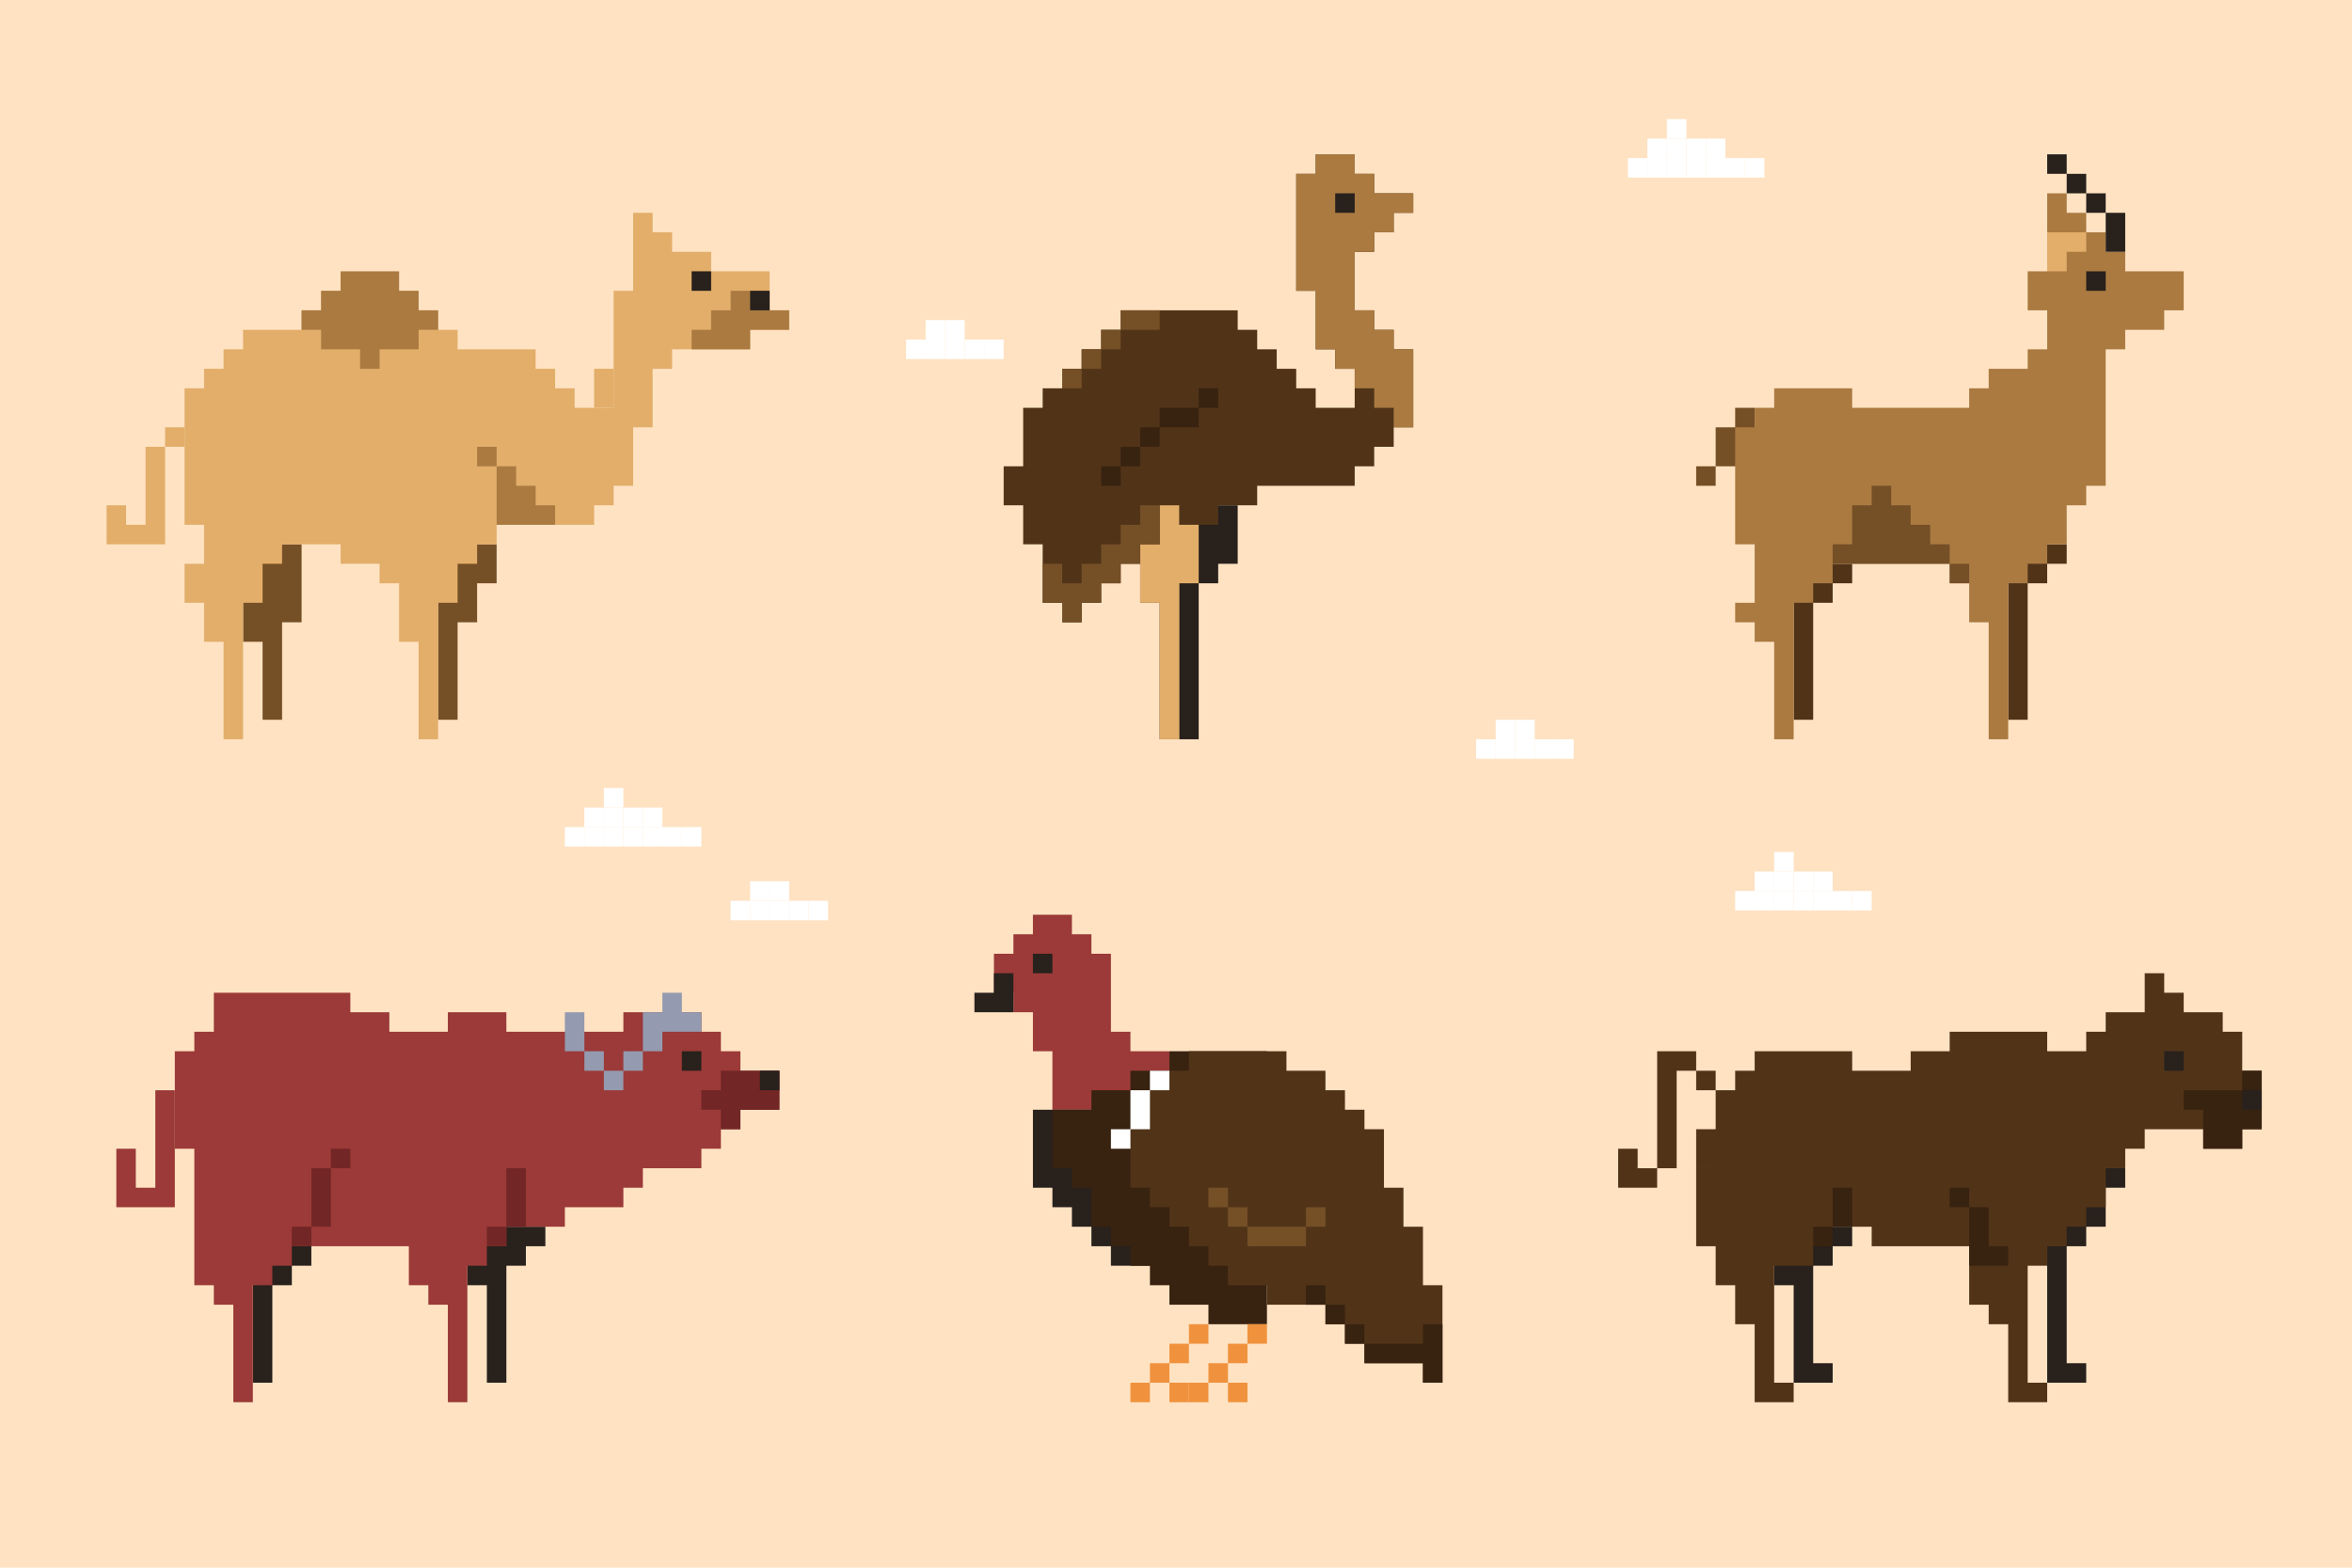 <?xml version="1.0" encoding="utf-8"?>
<!-- Generator: Adobe Illustrator 27.5.0, SVG Export Plug-In . SVG Version: 6.00 Build 0)  -->
<svg version="1.1" xmlns="http://www.w3.org/2000/svg" xmlns:xlink="http://www.w3.org/1999/xlink" x="0px" y="0px"
	 viewBox="0 0 750 500" style="enable-background:new 0 0 750 500;" xml:space="preserve">
<g id="BACKGROUND">
	<rect style="fill:#FFE2C2;" width="750" height="500"/>
</g>
<g id="OBJECTS">
	<g>
		<polygon style="fill:#754F26;" points="96.172,173.597 96.172,198.472 89.953,198.472 89.953,229.566 83.735,229.566 
			83.735,204.691 77.516,204.691 77.516,173.597 		"/>
		<polygon style="fill:#754F26;" points="158.36,173.597 158.36,186.035 152.141,186.035 152.141,198.472 145.922,198.472 
			145.922,229.566 139.703,229.566 139.703,173.597 		"/>
		<polygon style="fill:#E2AE6A;" points="214.328,111.41 214.328,117.628 208.11,117.628 208.11,136.285 201.891,136.285 
			201.891,154.941 195.672,154.941 195.672,161.16 189.453,161.16 189.453,167.378 164.578,167.378 158.36,167.378 158.36,173.597 
			152.141,173.597 152.141,179.816 145.922,179.816 145.922,186.035 145.922,192.253 139.703,192.253 139.703,235.785 
			133.485,235.785 133.485,204.691 127.266,204.691 127.266,198.472 127.266,186.035 121.047,186.035 121.047,179.816 
			108.61,179.816 108.61,173.597 89.953,173.597 89.953,179.816 83.735,179.816 83.735,186.035 83.735,192.253 77.516,192.253 
			77.516,235.785 71.297,235.785 71.297,204.691 65.078,204.691 65.078,192.253 58.86,192.253 58.86,179.816 65.078,179.816 
			65.078,167.378 58.86,167.378 58.86,123.847 65.078,123.847 65.078,117.628 71.297,117.628 71.297,111.41 77.516,111.41 
			77.516,105.191 83.735,105.191 96.172,105.191 96.172,98.972 102.391,98.972 102.391,92.753 133.485,92.753 133.485,98.972 
			139.703,98.972 139.703,105.191 145.922,105.191 145.922,111.41 170.797,111.41 170.797,117.628 177.016,117.628 177.016,123.847 
			183.235,123.847 183.235,130.066 195.672,130.066 195.672,92.753 201.891,92.753 201.891,86.535 201.891,67.878 208.11,67.878 
			208.11,74.097 214.328,74.097 214.328,80.316 226.766,80.316 226.766,86.535 232.985,86.535 245.422,86.535 245.422,98.972 
			251.641,98.972 251.641,105.191 239.203,105.191 239.203,111.41 		"/>
		<polygon style="fill:#AA7A41;" points="239.203,92.753 232.985,92.753 232.985,98.972 226.766,98.972 226.766,105.191 
			220.547,105.191 220.547,111.41 239.203,111.41 239.203,105.191 251.641,105.191 251.641,98.972 245.422,98.972 245.422,92.753 		
			"/>
		<rect x="189.453" y="117.628" style="fill:#E2AE6A;" width="6.219" height="12.437"/>
		<polygon style="fill:#AA7A41;" points="133.485,98.972 133.485,92.753 127.266,92.753 127.266,86.535 108.61,86.535 
			108.61,92.753 102.391,92.753 102.391,98.972 96.172,98.972 96.172,105.191 102.391,105.191 102.391,111.41 114.828,111.41 
			114.828,117.628 121.047,117.628 121.047,111.41 133.485,111.41 133.485,105.191 139.703,105.191 139.703,98.972 		"/>
		<rect x="220.547" y="86.535" style="fill:#28211C;" width="6.219" height="6.219"/>
		<polygon style="fill:#AA7A41;" points="158.36,167.378 158.36,148.722 152.141,148.722 152.141,142.503 158.36,142.503 
			158.36,148.722 164.578,148.722 164.578,154.941 170.797,154.941 170.797,161.16 177.016,161.16 177.016,167.378 		"/>
		<g>
			<polygon style="fill:#E2AE6A;" points="46.422,167.378 40.203,167.378 40.203,161.16 33.985,161.16 33.985,173.597 
				52.641,173.597 52.641,142.503 46.422,142.503 			"/>
			<rect x="52.641" y="136.285" style="fill:#E2AE6A;" width="6.219" height="6.219"/>
		</g>
		<rect x="239.203" y="92.753" style="fill:#28211C;" width="6.219" height="6.219"/>
	</g>
	<g>
		<polygon style="fill:#28211C;" points="394.672,161.16 394.672,179.816 388.453,179.816 388.453,186.035 382.234,186.035 
			382.234,235.785 376.016,235.785 376.016,161.16 		"/>
		<polygon style="fill:#513418;" points="438.203,142.503 438.203,148.722 431.984,148.722 431.984,154.941 400.891,154.941 
			400.891,161.16 388.453,161.16 388.453,167.378 382.234,167.378 382.234,186.035 376.016,186.035 376.016,235.785 
			369.797,235.785 369.797,192.253 363.578,192.253 363.578,179.816 357.359,179.816 357.359,186.035 351.141,186.035 
			351.141,192.253 344.922,192.253 344.922,198.472 338.703,198.472 338.703,192.253 332.485,192.253 332.485,173.597 
			326.266,173.597 326.266,161.16 320.047,161.16 320.047,148.722 326.266,148.722 326.266,130.066 332.485,130.066 
			332.485,123.847 338.703,123.847 338.703,117.628 344.922,117.628 344.922,111.41 351.141,111.41 351.141,105.191 
			357.359,105.191 357.359,98.972 394.672,98.972 394.672,105.191 400.891,105.191 400.891,111.41 407.109,111.41 407.109,117.628 
			413.328,117.628 413.328,123.847 419.547,123.847 419.547,130.066 431.984,130.066 431.984,117.628 425.766,117.628 
			425.766,111.41 419.547,111.41 419.547,92.753 413.328,92.753 413.328,86.535 413.328,55.441 419.547,55.441 419.547,49.222 
			431.984,49.222 431.984,55.441 438.203,55.441 438.203,61.66 450.641,61.66 450.641,67.878 444.422,67.878 444.422,74.097 
			438.203,74.097 438.203,80.316 431.984,80.316 431.984,98.972 438.203,98.972 438.203,105.191 444.422,105.191 444.422,111.41 
			450.641,111.41 450.641,136.285 444.422,136.285 444.422,142.503 		"/>
		<polygon style="fill:#E2AE6A;" points="382.234,167.378 376.016,167.378 376.016,161.16 369.797,161.16 369.797,173.597 
			363.578,173.597 363.578,192.253 369.797,192.253 369.797,235.785 376.016,235.785 376.016,186.035 382.234,186.035 		"/>
		<polygon style="fill:#AA7A41;" points="431.984,123.847 438.203,123.847 438.203,130.066 444.422,130.066 444.422,136.285 
			450.641,136.285 450.641,111.41 444.422,111.41 444.422,105.191 438.203,105.191 438.203,98.972 431.984,98.972 431.984,80.316 
			438.203,80.316 438.203,74.097 444.422,74.097 444.422,67.878 450.641,67.878 450.641,61.66 438.203,61.66 438.203,55.441 
			431.984,55.441 431.984,49.222 419.547,49.222 419.547,55.441 413.328,55.441 413.328,92.753 419.547,92.753 419.547,111.41 
			425.766,111.41 425.766,117.628 431.984,117.628 		"/>
		<polygon style="fill:#754F26;" points="332.485,179.816 338.703,179.816 338.703,186.035 344.922,186.035 344.922,179.816 
			351.141,179.816 351.141,173.597 357.359,173.597 357.359,167.378 363.578,167.378 363.578,161.16 369.797,161.16 
			369.797,173.597 363.578,173.597 363.578,179.816 357.359,179.816 357.359,186.035 351.141,186.035 351.141,192.253 
			344.922,192.253 344.922,198.472 338.703,198.472 338.703,192.253 332.485,192.253 		"/>
		<rect x="425.766" y="61.66" style="fill:#28211C;" width="6.219" height="6.219"/>
		<polygon style="fill:#382210;" points="388.453,123.847 382.234,123.847 382.234,130.066 369.797,130.066 369.797,136.285 
			363.578,136.285 363.578,142.503 357.359,142.503 357.359,148.722 351.141,148.722 351.141,154.941 357.359,154.941 
			357.359,148.722 363.578,148.722 363.578,142.503 369.797,142.503 369.797,136.285 382.234,136.285 382.234,130.066 
			388.453,130.066 		"/>
		<polygon style="fill:#754F26;" points="369.797,98.972 369.797,105.191 357.359,105.191 357.359,111.41 351.141,111.41 
			351.141,117.628 344.922,117.628 344.922,123.847 338.703,123.847 338.703,117.628 344.922,117.628 344.922,111.41 
			351.141,111.41 351.141,105.191 357.359,105.191 357.359,98.972 		"/>
	</g>
	<g>
		<polygon style="fill:#513418;" points="590.619,179.816 590.619,186.035 584.4,186.035 584.4,192.253 578.181,192.253 
			578.181,229.566 571.962,229.566 571.962,179.816 		"/>
		<polygon style="fill:#513418;" points="659.025,173.597 659.025,179.816 652.806,179.816 652.806,186.035 646.587,186.035 
			646.587,229.566 640.369,229.566 640.369,173.597 		"/>
		<polygon style="fill:#754F26;" points="559.525,130.066 553.306,130.066 553.306,136.285 547.087,136.285 547.087,148.722 
			540.869,148.722 540.869,154.941 547.087,154.941 547.087,148.722 559.525,148.722 		"/>
		<polygon style="fill:#AA7A41;" points="677.681,86.535 677.681,80.316 671.462,80.316 671.462,74.097 665.244,74.097 
			665.244,67.878 659.025,67.878 659.025,61.66 652.806,61.66 652.806,80.316 652.806,86.535 646.587,86.535 646.587,98.972 
			652.806,98.972 652.806,111.41 646.587,111.41 646.587,117.628 634.15,117.628 634.15,123.847 627.931,123.847 627.931,130.066 
			590.619,130.066 590.619,123.847 565.744,123.847 565.744,130.066 559.525,130.066 559.525,136.285 553.306,136.285 
			553.306,173.597 559.525,173.597 559.525,192.253 553.306,192.253 553.306,198.472 559.525,198.472 559.525,204.691 
			565.744,204.691 565.744,235.785 571.962,235.785 571.962,192.253 578.181,192.253 578.181,186.035 584.4,186.035 584.4,179.816 
			596.837,179.816 621.712,179.816 621.712,186.035 627.931,186.035 627.931,192.253 627.931,198.472 634.15,198.472 
			634.15,235.785 640.369,235.785 640.369,186.035 646.587,186.035 646.587,179.816 652.806,179.816 652.806,173.597 
			659.025,173.597 659.025,161.16 665.244,161.16 665.244,154.941 671.462,154.941 671.462,111.41 677.681,111.41 677.681,105.191 
			690.119,105.191 690.119,98.972 696.337,98.972 696.337,86.535 		"/>
		<polygon style="fill:#754F26;" points="584.4,179.816 584.4,173.597 590.619,173.597 590.619,161.16 596.837,161.16 
			596.837,154.941 603.056,154.941 603.056,161.16 609.275,161.16 609.275,167.378 615.494,167.378 615.494,173.597 
			621.712,173.597 621.712,179.816 627.931,179.816 627.931,186.035 621.712,186.035 621.712,179.816 		"/>
		<polygon style="fill:#E2AE6A;" points="659.025,74.097 652.806,74.097 652.806,86.535 659.025,86.535 659.025,80.316 
			665.244,80.316 665.244,74.097 		"/>
		<rect x="665.244" y="86.535" style="fill:#28211C;" width="6.219" height="6.219"/>
		<polygon style="fill:#28211C;" points="671.462,80.316 671.462,74.097 671.462,67.878 665.244,67.878 665.244,61.66 
			659.025,61.66 659.025,55.441 652.806,55.441 652.806,49.222 659.025,49.222 659.025,55.441 665.244,55.441 665.244,61.66 
			671.462,61.66 671.462,67.878 677.681,67.878 677.681,80.316 		"/>
	</g>
	<g>
		<polygon style="fill:#28211C;" points="173.906,391.253 173.906,397.472 167.688,397.472 167.688,403.691 161.469,403.691 
			161.469,441.003 155.25,441.003 155.25,409.909 149.031,409.909 149.031,391.253 		"/>
		<polygon style="fill:#28211C;" points="99.282,397.472 99.282,403.691 93.063,403.691 93.063,409.909 86.844,409.909 
			86.844,441.003 80.625,441.003 80.625,397.472 		"/>
		<polygon style="fill:#9B3A38;" points="55.75,347.722 49.532,347.722 49.532,378.816 43.313,378.816 43.313,366.378 
			37.094,366.378 37.094,372.597 37.094,385.034 55.75,385.034 		"/>
		<polygon style="fill:#9B3A38;" points="236.094,341.503 236.094,335.284 229.875,335.284 229.875,329.066 223.656,329.066 
			223.656,322.847 198.781,322.847 198.781,329.066 186.344,329.066 161.469,329.066 161.469,322.847 142.813,322.847 
			142.813,329.066 124.157,329.066 124.157,322.847 111.719,322.847 111.719,316.628 68.188,316.628 68.188,329.066 61.969,329.066 
			61.969,335.284 55.75,335.284 55.75,366.378 61.969,366.378 61.969,385.034 61.969,409.909 68.188,409.909 68.188,416.128 
			74.407,416.128 74.407,447.222 80.625,447.222 80.625,409.909 86.844,409.909 86.844,403.691 93.063,403.691 93.063,397.472 
			130.375,397.472 130.375,409.909 136.594,409.909 136.594,416.128 142.813,416.128 142.813,447.222 149.031,447.222 
			149.031,403.691 155.25,403.691 155.25,397.472 161.469,397.472 161.469,391.253 180.125,391.253 180.125,385.034 
			198.781,385.034 198.781,378.816 205,378.816 205,372.597 223.656,372.597 223.656,366.378 229.875,366.378 229.875,360.159 
			236.094,360.159 236.094,353.941 248.531,353.941 248.531,341.503 		"/>
		<polygon style="fill:#722626;" points="236.094,341.503 229.875,341.503 229.875,347.722 223.656,347.722 223.656,353.941 
			229.875,353.941 229.875,360.159 236.094,360.159 236.094,353.941 248.531,353.941 248.531,341.503 		"/>
		<polygon style="fill:#949AAF;" points="223.656,329.066 223.656,322.847 217.438,322.847 217.438,316.628 211.219,316.628 
			211.219,322.847 205,322.847 205,335.284 198.781,335.284 198.781,341.503 192.563,341.503 192.563,335.284 186.344,335.284 
			186.344,322.847 180.125,322.847 180.125,329.066 180.125,335.284 186.344,335.284 186.344,341.503 192.563,341.503 
			192.563,347.722 198.781,347.722 198.781,341.503 205,341.503 205,335.284 211.219,335.284 211.219,329.066 		"/>
		<polygon style="fill:#722626;" points="93.063,397.472 93.063,391.253 99.282,391.253 99.282,372.597 105.5,372.597 
			105.5,366.378 111.719,366.378 111.719,372.597 105.5,372.597 105.5,391.253 99.282,391.253 99.282,397.472 		"/>
		<polygon style="fill:#722626;" points="155.25,397.472 155.25,391.253 161.469,391.253 161.469,372.597 167.688,372.597 
			167.688,391.253 161.469,391.253 161.469,397.472 		"/>
		<rect x="217.438" y="335.284" style="fill:#28211C;" width="6.219" height="6.219"/>
		<rect x="242.313" y="341.503" style="fill:#28211C;" width="6.219" height="6.219"/>
	</g>
	<g>
		<polygon style="fill:#28211C;" points="590.619,391.253 590.619,397.472 584.4,397.472 584.4,403.691 578.181,403.691 
			578.181,434.784 584.4,434.784 584.4,441.003 571.962,441.003 571.962,409.909 565.744,409.909 565.744,391.253 		"/>
		<polygon style="fill:#28211C;" points="677.681,372.597 677.681,378.816 671.462,378.816 671.462,385.034 671.462,391.253 
			665.244,391.253 665.244,397.472 659.025,397.472 659.025,434.784 665.244,434.784 665.244,441.003 652.806,441.003 
			652.806,372.597 		"/>
		<polygon style="fill:#513418;" points="590.619,341.503 590.619,335.284 559.525,335.284 559.525,341.503 553.306,341.503 
			553.306,347.722 547.087,347.722 547.087,360.159 540.869,360.159 540.869,366.378 540.869,372.597 590.619,372.597 		"/>
		<polygon style="fill:#513418;" points="714.994,341.503 714.994,329.066 708.775,329.066 708.775,322.847 696.337,322.847 
			696.337,316.628 690.119,316.628 690.119,310.409 683.9,310.409 683.9,322.847 671.462,322.847 671.462,329.066 665.244,329.066 
			665.244,335.284 652.806,335.284 652.806,329.066 621.712,329.066 621.712,335.284 609.275,335.284 609.275,341.503 
			584.4,341.503 559.525,341.503 559.525,353.941 553.306,353.941 553.306,360.159 547.087,360.159 547.087,372.597 
			540.869,372.597 540.869,397.472 547.087,397.472 547.087,409.909 553.306,409.909 553.306,422.347 559.525,422.347 
			559.525,447.222 571.962,447.222 571.962,441.003 565.744,441.003 565.744,403.691 571.962,403.691 578.181,403.691 
			578.181,397.472 584.4,397.472 584.4,391.253 596.837,391.253 596.837,397.472 627.931,397.472 627.931,416.128 634.15,416.128 
			634.15,422.347 640.369,422.347 640.369,447.222 652.806,447.222 652.806,441.003 646.587,441.003 646.587,403.691 
			652.806,403.691 652.806,397.472 659.025,397.472 659.025,391.253 665.244,391.253 665.244,385.034 671.462,385.034 
			671.462,372.597 677.681,372.597 677.681,366.378 683.9,366.378 683.9,360.159 690.119,360.159 702.556,360.159 702.556,366.378 
			714.994,366.378 714.994,360.159 721.212,360.159 721.212,341.503 		"/>
		<polygon style="fill:#513418;" points="547.087,347.722 540.869,347.722 540.869,341.503 534.65,341.503 534.65,372.597 
			528.431,372.597 528.431,378.816 515.994,378.816 515.994,366.378 522.212,366.378 522.212,372.597 528.431,372.597 
			528.431,366.378 528.431,335.284 540.869,335.284 540.869,341.503 547.087,341.503 		"/>
		<rect x="690.119" y="335.284" style="fill:#28211C;" width="6.219" height="6.219"/>
		<polygon style="fill:#382210;" points="721.212,341.503 714.994,341.503 714.994,347.722 702.556,347.722 696.337,347.722 
			696.337,353.941 702.556,353.941 702.556,366.378 714.994,366.378 714.994,360.159 721.212,360.159 		"/>
		<polygon style="fill:#382210;" points="621.712,378.816 621.712,385.034 627.931,385.034 627.931,397.472 627.931,403.691 
			634.15,403.691 640.369,403.691 640.369,397.472 634.15,397.472 634.15,385.034 627.931,385.034 627.931,378.816 		"/>
		<polygon style="fill:#382210;" points="578.181,397.472 578.181,391.253 584.4,391.253 584.4,378.816 590.619,378.816 
			590.619,391.253 584.4,391.253 584.4,397.472 		"/>
		<rect x="714.994" y="347.722" style="fill:#28211C;" width="6.219" height="6.219"/>
	</g>
	<g>
		<polygon style="fill:#9B3A38;" points="372.906,335.284 360.469,335.284 360.469,329.066 354.25,329.066 354.25,304.191 
			348.031,304.191 348.031,297.972 341.813,297.972 341.813,291.753 329.375,291.753 329.375,297.972 323.156,297.972 
			323.156,304.191 316.938,304.191 316.938,316.628 323.156,316.628 323.156,322.847 329.375,322.847 329.375,335.284 
			335.594,335.284 335.594,353.941 372.906,353.941 		"/>
		<polygon style="fill:#28211C;" points="335.594,353.941 329.375,353.941 329.375,360.159 329.375,378.816 335.594,378.816 
			335.594,385.034 341.813,385.034 341.813,391.253 348.031,391.253 348.031,397.472 354.25,397.472 354.25,403.691 
			366.688,403.691 366.688,353.941 		"/>
		<polygon style="fill:#382210;" points="379.125,335.284 372.906,335.284 372.906,341.503 360.469,341.503 360.469,347.722 
			348.031,347.722 348.031,353.941 335.594,353.941 335.594,360.159 335.594,372.597 341.813,372.597 341.813,378.816 
			348.031,378.816 348.031,385.034 348.031,391.253 354.25,391.253 354.25,397.472 360.469,397.472 360.469,403.691 
			366.688,403.691 366.688,409.909 372.906,409.909 372.906,416.128 385.344,416.128 385.344,422.347 391.563,422.347 404,422.347 
			404,416.128 404,335.284 		"/>
		<polygon style="fill:#FFFFFF;" points="372.906,341.503 366.688,341.503 366.688,347.722 360.469,347.722 360.469,360.159 
			354.25,360.159 354.25,366.378 372.906,366.378 		"/>
		<polygon style="fill:#513418;" points="404,335.284 379.125,335.284 379.125,341.503 372.906,341.503 372.906,347.722 
			366.688,347.722 366.688,360.159 360.469,360.159 360.469,366.378 360.469,378.816 366.688,378.816 366.688,385.034 
			372.906,385.034 372.906,391.253 379.125,391.253 379.125,397.472 385.344,397.472 385.344,403.691 391.563,403.691 
			391.563,409.909 397.781,409.909 404,409.909 404,416.128 422.656,416.128 422.656,422.347 428.875,422.347 428.875,428.566 
			435.094,428.566 435.094,434.784 453.75,434.784 453.75,441.003 459.969,441.003 459.969,409.909 453.75,409.909 453.75,391.253 
			447.531,391.253 447.531,378.816 441.313,378.816 441.313,360.159 435.094,360.159 435.094,353.941 428.875,353.941 
			428.875,347.722 422.656,347.722 422.656,341.503 410.219,341.503 410.219,335.284 		"/>
		<polygon style="fill:#28211C;" points="323.156,310.409 316.938,310.409 316.938,316.628 310.719,316.628 310.719,322.847 
			316.938,322.847 323.156,322.847 		"/>
		<rect x="329.375" y="304.191" style="fill:#28211C;" width="6.219" height="6.219"/>
		<polygon style="fill:#F0923D;" points="404,422.347 397.781,422.347 397.781,428.566 391.563,428.566 391.563,434.784 
			385.344,434.784 385.344,441.003 379.125,441.003 379.125,447.222 385.344,447.222 385.344,441.003 391.563,441.003 
			391.563,447.222 397.781,447.222 397.781,441.003 391.563,441.003 391.563,434.784 397.781,434.784 397.781,428.566 404,428.566 
					"/>
		<polygon style="fill:#F0923D;" points="385.344,422.347 379.125,422.347 379.125,428.566 372.906,428.566 372.906,434.784 
			366.688,434.784 366.688,441.003 360.469,441.003 360.469,447.222 366.688,447.222 366.688,441.003 372.906,441.003 
			372.906,447.222 379.125,447.222 379.125,441.003 372.906,441.003 372.906,434.784 379.125,434.784 379.125,428.566 
			385.344,428.566 		"/>
		<polygon style="fill:#754F26;" points="385.344,378.816 391.563,378.816 391.563,385.034 397.781,385.034 397.781,391.253 
			416.438,391.253 416.438,385.034 422.656,385.034 422.656,391.253 416.438,391.253 416.438,397.472 397.781,397.472 
			397.781,391.253 391.563,391.253 391.563,385.034 385.344,385.034 		"/>
		<polygon style="fill:#382210;" points="416.438,416.128 416.438,409.909 422.656,409.909 422.656,416.128 428.875,416.128 
			428.875,422.347 435.094,422.347 435.094,428.566 453.75,428.566 453.75,422.347 459.969,422.347 459.969,441.003 453.75,441.003 
			453.75,434.784 435.094,434.784 435.094,428.566 428.875,428.566 428.875,422.347 422.656,422.347 422.656,416.128 		"/>
	</g>
	<g>
		<g>
			<rect x="470.714" y="235.785" style="fill:#FFFFFF;" width="6.219" height="6.219"/>
			<rect x="476.933" y="235.785" style="fill:#FFFFFF;" width="6.219" height="6.219"/>
			<rect x="483.152" y="235.785" style="fill:#FFFFFF;" width="6.219" height="6.219"/>
			<rect x="476.933" y="229.566" style="fill:#FFFFFF;" width="6.219" height="6.219"/>
			<rect x="483.152" y="229.566" style="fill:#FFFFFF;" width="6.219" height="6.219"/>
			<rect x="489.371" y="235.785" style="fill:#FFFFFF;" width="6.219" height="6.219"/>
			<rect x="495.589" y="235.785" style="fill:#FFFFFF;" width="6.219" height="6.219"/>
		</g>
		<g>
			<rect x="288.953" y="108.3" style="fill:#FFFFFF;" width="6.219" height="6.219"/>
			<rect x="295.172" y="108.3" style="fill:#FFFFFF;" width="6.219" height="6.219"/>
			<rect x="301.391" y="108.3" style="fill:#FFFFFF;" width="6.219" height="6.219"/>
			<rect x="295.172" y="102.081" style="fill:#FFFFFF;" width="6.219" height="6.219"/>
			<rect x="301.391" y="102.081" style="fill:#FFFFFF;" width="6.219" height="6.219"/>
			<rect x="307.61" y="108.3" style="fill:#FFFFFF;" width="6.219" height="6.219"/>
			<rect x="313.828" y="108.3" style="fill:#FFFFFF;" width="6.219" height="6.219"/>
		</g>
		<g>
			<rect x="232.985" y="287.285" style="fill:#FFFFFF;" width="6.219" height="6.219"/>
			<rect x="239.203" y="287.285" style="fill:#FFFFFF;" width="6.219" height="6.219"/>
			<rect x="245.422" y="287.285" style="fill:#FFFFFF;" width="6.219" height="6.219"/>
			<rect x="239.203" y="281.067" style="fill:#FFFFFF;" width="6.219" height="6.219"/>
			<rect x="245.422" y="281.067" style="fill:#FFFFFF;" width="6.219" height="6.219"/>
			<rect x="251.641" y="287.285" style="fill:#FFFFFF;" width="6.219" height="6.219"/>
			<rect x="257.86" y="287.285" style="fill:#FFFFFF;" width="6.219" height="6.219"/>
		</g>
		<g>
			<rect x="553.306" y="284.176" style="fill:#FFFFFF;" width="6.219" height="6.219"/>
			<rect x="559.525" y="284.176" style="fill:#FFFFFF;" width="6.219" height="6.219"/>
			<rect x="565.744" y="284.176" style="fill:#FFFFFF;" width="6.219" height="6.219"/>
			<rect x="559.525" y="277.957" style="fill:#FFFFFF;" width="6.219" height="6.219"/>
			<rect x="565.744" y="277.957" style="fill:#FFFFFF;" width="6.219" height="6.219"/>
			<rect x="571.962" y="277.957" style="fill:#FFFFFF;" width="6.219" height="6.219"/>
			<rect x="565.744" y="271.738" style="fill:#FFFFFF;" width="6.219" height="6.219"/>
			<rect x="571.962" y="284.176" style="fill:#FFFFFF;" width="6.219" height="6.219"/>
			<rect x="578.181" y="284.176" style="fill:#FFFFFF;" width="6.219" height="6.219"/>
			<rect x="578.181" y="277.957" style="fill:#FFFFFF;" width="6.219" height="6.219"/>
			<rect x="584.4" y="284.176" style="fill:#FFFFFF;" width="6.219" height="6.219"/>
			<rect x="590.619" y="284.176" style="fill:#FFFFFF;" width="6.219" height="6.219"/>
		</g>
		<g>
			<rect x="519.103" y="50.422" style="fill:#FFFFFF;" width="6.219" height="6.219"/>
			<rect x="525.322" y="50.422" style="fill:#FFFFFF;" width="6.219" height="6.219"/>
			<rect x="531.541" y="50.422" style="fill:#FFFFFF;" width="6.219" height="6.219"/>
			<rect x="525.322" y="44.203" style="fill:#FFFFFF;" width="6.219" height="6.219"/>
			<rect x="531.541" y="44.203" style="fill:#FFFFFF;" width="6.219" height="6.219"/>
			<rect x="537.759" y="44.203" style="fill:#FFFFFF;" width="6.219" height="6.219"/>
			<rect x="531.541" y="37.985" style="fill:#FFFFFF;" width="6.219" height="6.219"/>
			<rect x="537.759" y="50.422" style="fill:#FFFFFF;" width="6.219" height="6.219"/>
			<rect x="543.978" y="50.422" style="fill:#FFFFFF;" width="6.219" height="6.219"/>
			<rect x="543.978" y="44.203" style="fill:#FFFFFF;" width="6.219" height="6.219"/>
			<rect x="550.197" y="50.422" style="fill:#FFFFFF;" width="6.219" height="6.219"/>
			<rect x="556.416" y="50.422" style="fill:#FFFFFF;" width="6.219" height="6.219"/>
		</g>
		<g>
			<rect x="180.125" y="263.79" style="fill:#FFFFFF;" width="6.219" height="6.219"/>
			<rect x="186.344" y="263.79" style="fill:#FFFFFF;" width="6.219" height="6.219"/>
			<rect x="192.563" y="263.79" style="fill:#FFFFFF;" width="6.219" height="6.219"/>
			<rect x="186.344" y="257.572" style="fill:#FFFFFF;" width="6.219" height="6.219"/>
			<rect x="192.563" y="257.572" style="fill:#FFFFFF;" width="6.219" height="6.219"/>
			<rect x="198.781" y="257.572" style="fill:#FFFFFF;" width="6.219" height="6.219"/>
			<rect x="192.563" y="251.353" style="fill:#FFFFFF;" width="6.219" height="6.219"/>
			<rect x="198.781" y="263.79" style="fill:#FFFFFF;" width="6.219" height="6.219"/>
			<rect x="205" y="263.79" style="fill:#FFFFFF;" width="6.219" height="6.219"/>
			<rect x="205" y="257.572" style="fill:#FFFFFF;" width="6.219" height="6.219"/>
			<rect x="211.219" y="263.79" style="fill:#FFFFFF;" width="6.219" height="6.219"/>
			<rect x="217.438" y="263.79" style="fill:#FFFFFF;" width="6.219" height="6.219"/>
		</g>
	</g>
</g>
</svg>
